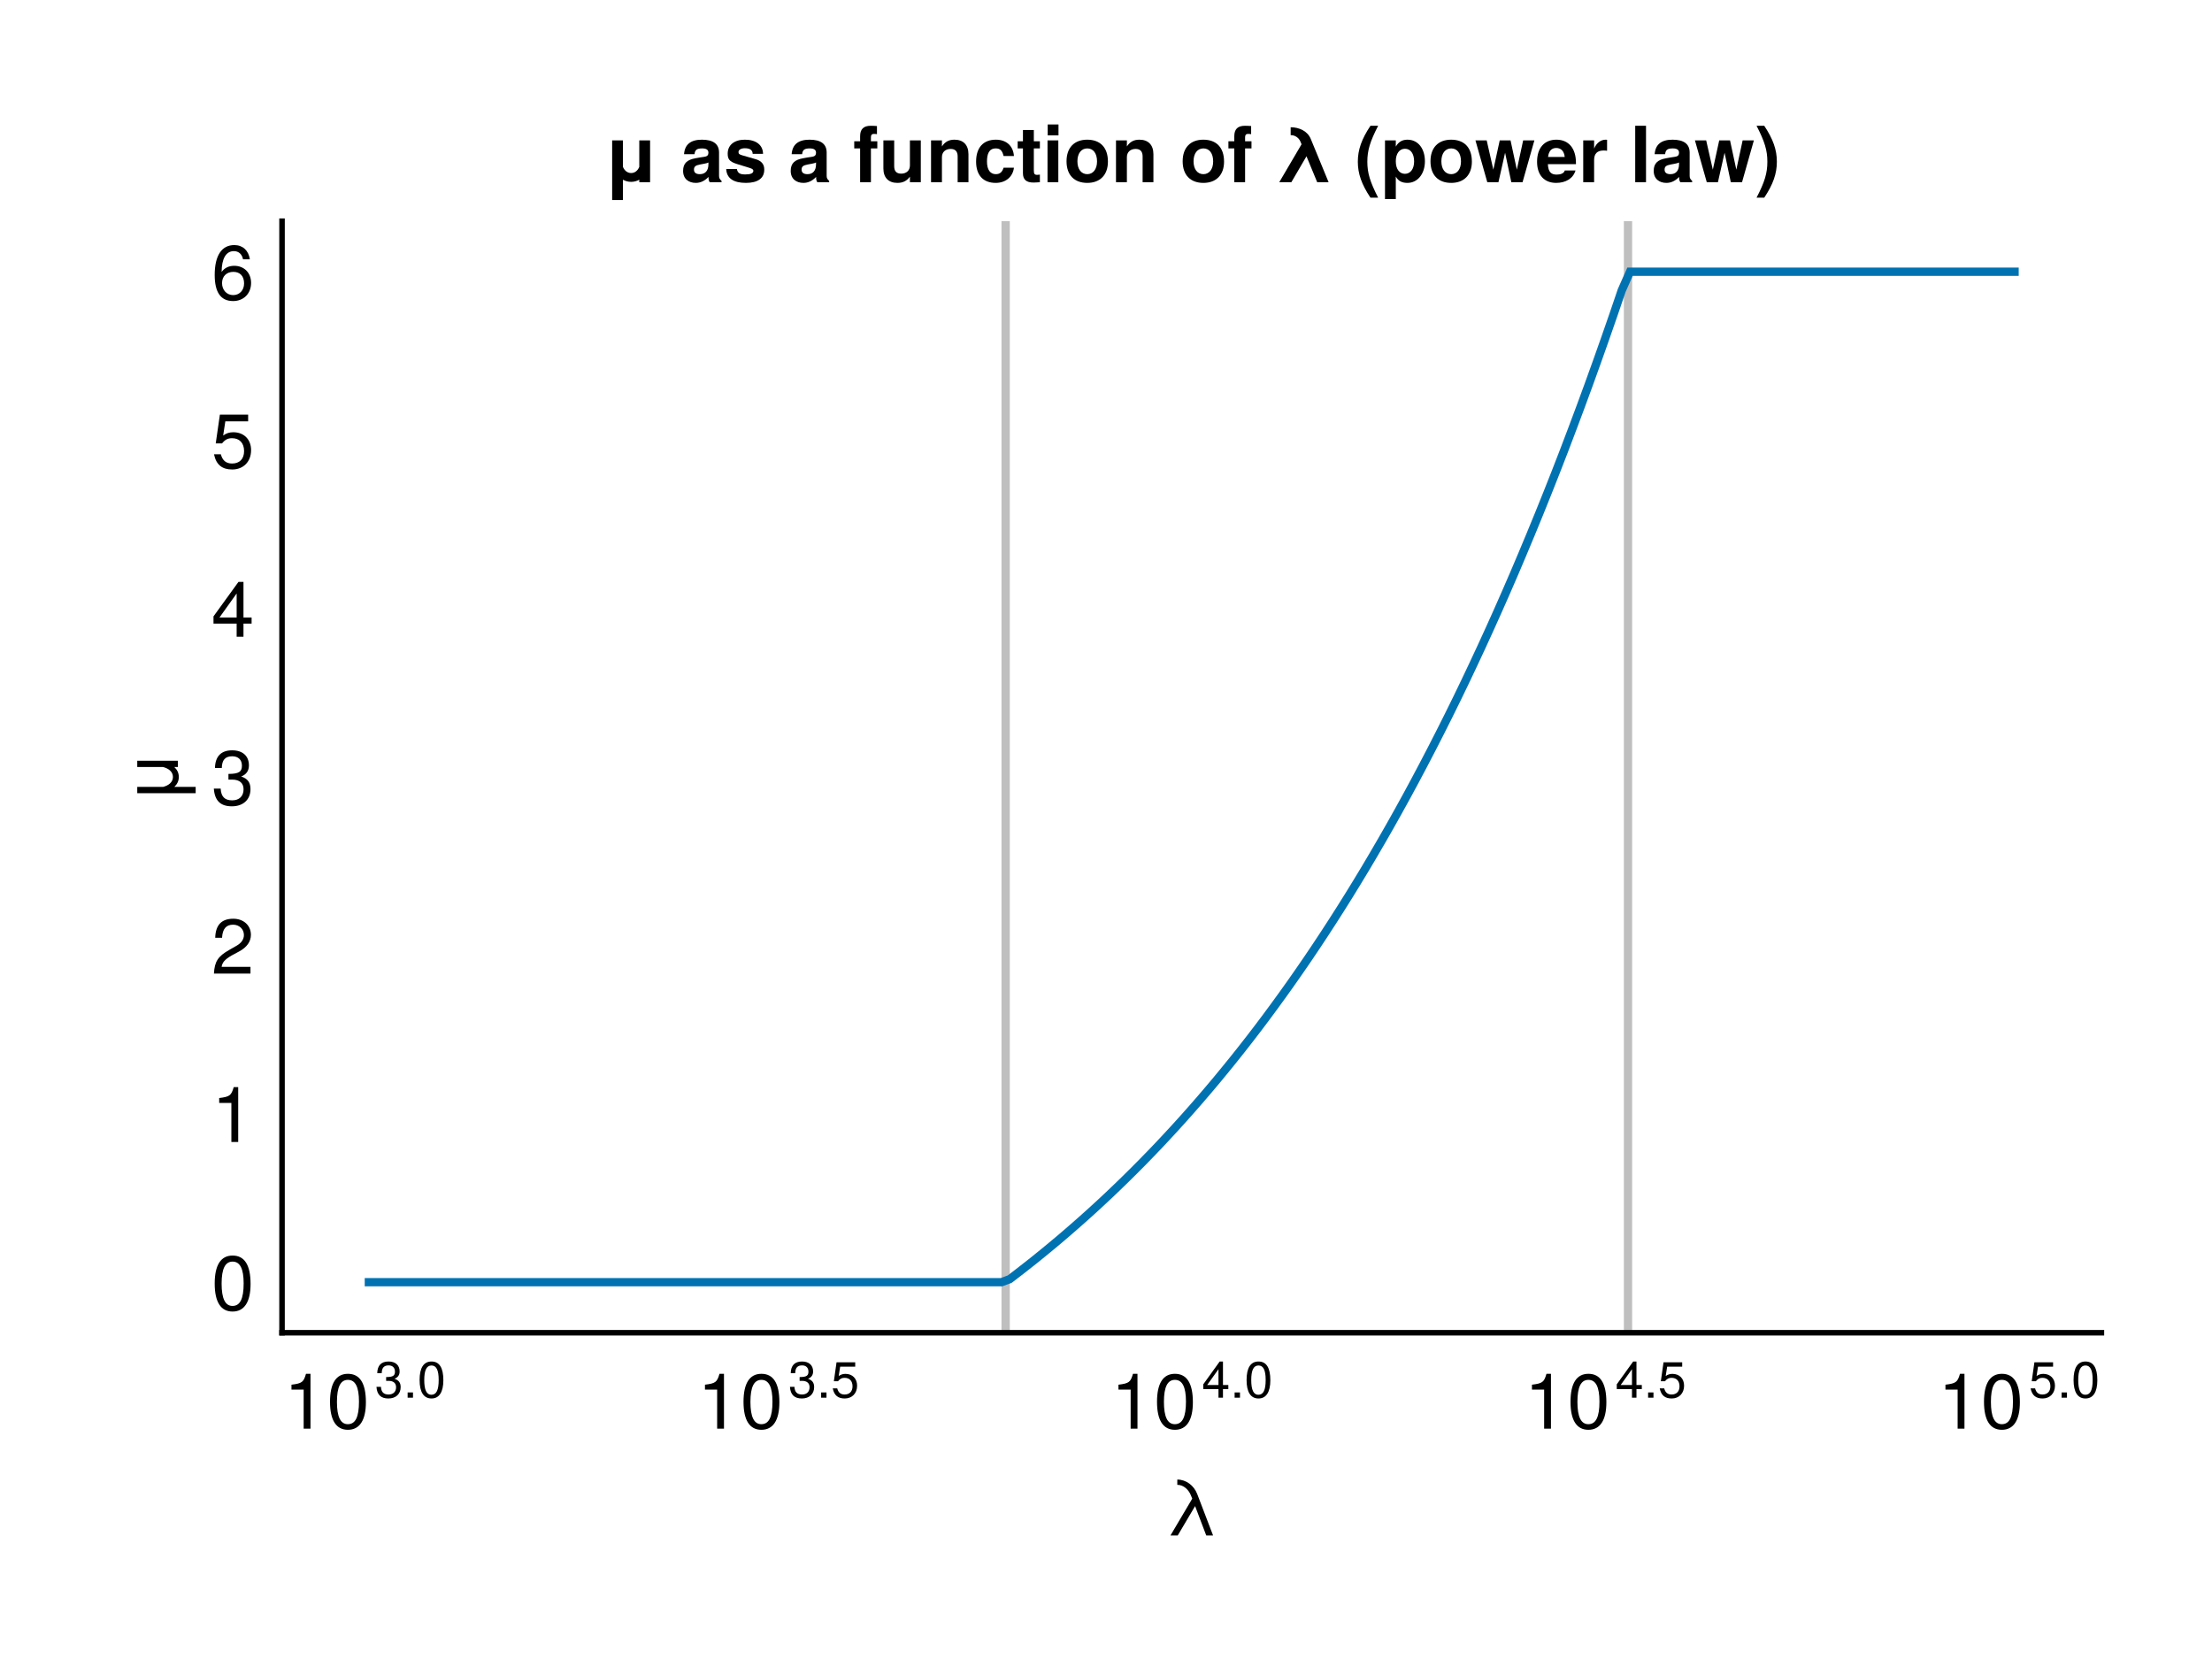 <?xml version="1.0" encoding="UTF-8"?>
<svg xmlns="http://www.w3.org/2000/svg" xmlns:xlink="http://www.w3.org/1999/xlink" width="400" height="300" viewBox="0 0 400 300">
<defs>
<g>
<g id="glyph-0-0-e723ab27">
<path d="M 8.656 0 C 8.656 0 7.422 0 7.422 0 C 7.422 0 5.406 -5.312 5.406 -5.312 C 5.406 -5.312 2.266 0 2.266 0 C 2.266 0 0.953 0 0.953 0 C 0.953 0 4.891 -6.656 4.891 -6.656 C 4.891 -6.656 4.688 -7.156 4.688 -7.156 C 4.266 -8.266 3.344 -9.156 2.188 -9.156 C 2.188 -9.156 2.188 -10.109 2.188 -10.109 C 3.797 -10.109 5.188 -9.031 5.781 -7.516 C 5.781 -7.516 8.656 0 8.656 0 Z M 8.656 0 "/>
</g>
<g id="glyph-0-1-e723ab27">
<path d="M 7.094 -4.781 C 7.094 -1.516 5.953 0.203 3.844 0.203 C 1.719 0.203 0.609 -1.516 0.609 -4.859 C 0.609 -8.188 1.703 -9.922 3.844 -9.922 C 6 -9.922 7.094 -8.219 7.094 -4.781 Z M 5.844 -4.891 C 5.844 -7.547 5.188 -8.828 3.844 -8.828 C 2.516 -8.828 1.859 -7.562 1.859 -4.844 C 1.859 -2.125 2.516 -0.812 3.828 -0.812 C 5.188 -0.812 5.844 -2.078 5.844 -4.891 Z M 5.844 -4.891 "/>
</g>
<g id="glyph-0-2-e723ab27">
<path d="M 4.859 0 C 4.859 0 3.625 0 3.625 0 C 3.625 0 3.625 -7.062 3.625 -7.062 C 3.625 -7.062 1.422 -7.062 1.422 -7.062 C 1.422 -7.062 1.422 -7.953 1.422 -7.953 C 3.328 -8.188 3.609 -8.406 4.047 -9.922 C 4.047 -9.922 4.859 -9.922 4.859 -9.922 C 4.859 -9.922 4.859 0 4.859 0 Z M 4.859 0 "/>
</g>
<g id="glyph-0-3-e723ab27">
<path d="M 7.156 -7.016 C 7.156 -5.797 6.438 -4.766 5.047 -4.016 C 5.047 -4.016 3.656 -3.266 3.656 -3.266 C 2.438 -2.547 1.984 -2.031 1.859 -1.219 C 1.859 -1.219 7.078 -1.219 7.078 -1.219 C 7.078 -1.219 7.078 0 7.078 0 C 7.078 0 0.469 0 0.469 0 C 0.594 -2.188 1.188 -3.125 3.266 -4.297 C 3.266 -4.297 4.547 -5.031 4.547 -5.031 C 5.438 -5.531 5.891 -6.203 5.891 -6.984 C 5.891 -8.047 5.047 -8.844 3.938 -8.844 C 2.719 -8.844 2.031 -8.141 1.938 -6.484 C 1.938 -6.484 0.703 -6.484 0.703 -6.484 C 0.766 -8.891 1.953 -9.922 3.969 -9.922 C 5.859 -9.922 7.156 -8.688 7.156 -7.016 Z M 7.156 -7.016 "/>
</g>
<g id="glyph-0-4-e723ab27">
<path d="M 7.078 -2.891 C 7.078 -1.016 5.766 0.203 3.719 0.203 C 1.688 0.203 0.609 -0.781 0.453 -3 C 0.453 -3 1.688 -3 1.688 -3 C 1.766 -1.547 2.422 -0.875 3.766 -0.875 C 5.047 -0.875 5.828 -1.625 5.828 -2.875 C 5.828 -3.969 5.125 -4.625 3.766 -4.625 C 3.766 -4.625 3.094 -4.625 3.094 -4.625 C 3.094 -4.625 3.094 -5.656 3.094 -5.656 C 5.062 -5.656 5.531 -6.094 5.531 -7.156 C 5.531 -8.203 4.875 -8.844 3.781 -8.844 C 2.516 -8.844 1.922 -8.188 1.891 -6.719 C 1.891 -6.719 0.656 -6.719 0.656 -6.719 C 0.703 -8.828 1.766 -9.922 3.766 -9.922 C 5.656 -9.922 6.797 -8.906 6.797 -7.203 C 6.797 -6.203 6.328 -5.562 5.406 -5.188 C 6.594 -4.781 7.078 -4.094 7.078 -2.891 Z M 7.078 -2.891 "/>
</g>
<g id="glyph-0-5-e723ab27">
<path d="M 7.281 -2.375 C 7.281 -2.375 5.812 -2.375 5.812 -2.375 C 5.812 -2.375 5.812 0 5.812 0 C 5.812 0 4.578 0 4.578 0 C 4.578 0 4.578 -2.375 4.578 -2.375 C 4.578 -2.375 0.391 -2.375 0.391 -2.375 C 0.391 -2.375 0.391 -3.688 0.391 -3.688 C 0.391 -3.688 4.906 -9.922 4.906 -9.922 C 4.906 -9.922 5.812 -9.922 5.812 -9.922 C 5.812 -9.922 5.812 -3.484 5.812 -3.484 C 5.812 -3.484 7.281 -3.484 7.281 -3.484 C 7.281 -3.484 7.281 -2.375 7.281 -2.375 Z M 4.578 -3.484 C 4.578 -3.484 4.578 -7.828 4.578 -7.828 C 4.578 -7.828 1.469 -3.484 1.469 -3.484 C 1.469 -3.484 4.578 -3.484 4.578 -3.484 Z M 4.578 -3.484 "/>
</g>
<g id="glyph-0-6-e723ab27">
<path d="M 7.188 -3.297 C 7.188 -1.188 5.781 0.203 3.781 0.203 C 2.016 0.203 0.891 -0.578 0.484 -2.547 C 0.484 -2.547 1.719 -2.547 1.719 -2.547 C 2.016 -1.422 2.672 -0.875 3.75 -0.875 C 5.094 -0.875 5.922 -1.688 5.922 -3.125 C 5.922 -4.594 5.078 -5.453 3.75 -5.453 C 2.984 -5.453 2.5 -5.203 1.938 -4.516 C 1.938 -4.516 0.797 -4.516 0.797 -4.516 C 0.797 -4.516 1.547 -9.719 1.547 -9.719 C 1.547 -9.719 6.656 -9.719 6.656 -9.719 C 6.656 -9.719 6.656 -8.5 6.656 -8.5 C 6.656 -8.5 2.531 -8.5 2.531 -8.5 C 2.531 -8.5 2.141 -5.938 2.141 -5.938 C 2.719 -6.359 3.281 -6.531 3.969 -6.531 C 5.875 -6.531 7.188 -5.25 7.188 -3.297 Z M 7.188 -3.297 "/>
</g>
<g id="glyph-1-0-e723ab27">
<path d="M 4.859 0 C 4.859 0 3.625 0 3.625 0 C 3.625 0 3.625 -7.062 3.625 -7.062 C 3.625 -7.062 1.422 -7.062 1.422 -7.062 C 1.422 -7.062 1.422 -7.953 1.422 -7.953 C 3.328 -8.188 3.609 -8.406 4.047 -9.922 C 4.047 -9.922 4.859 -9.922 4.859 -9.922 C 4.859 -9.922 4.859 0 4.859 0 Z M 4.859 0 "/>
</g>
<g id="glyph-2-0-e723ab27">
<path d="M 4.672 -1.906 C 4.672 -0.672 3.797 0.141 2.453 0.141 C 1.125 0.141 0.391 -0.516 0.297 -1.969 C 0.297 -1.969 1.109 -1.969 1.109 -1.969 C 1.156 -1.031 1.594 -0.578 2.484 -0.578 C 3.328 -0.578 3.844 -1.078 3.844 -1.891 C 3.844 -2.625 3.375 -3.047 2.484 -3.047 C 2.484 -3.047 2.047 -3.047 2.047 -3.047 C 2.047 -3.047 2.047 -3.734 2.047 -3.734 C 3.344 -3.734 3.641 -4.016 3.641 -4.719 C 3.641 -5.406 3.219 -5.844 2.5 -5.844 C 1.656 -5.844 1.266 -5.406 1.25 -4.438 C 1.25 -4.438 0.438 -4.438 0.438 -4.438 C 0.469 -5.828 1.156 -6.547 2.484 -6.547 C 3.734 -6.547 4.484 -5.875 4.484 -4.75 C 4.484 -4.094 4.172 -3.672 3.562 -3.422 C 4.344 -3.156 4.672 -2.703 4.672 -1.906 Z M 4.672 -1.906 "/>
</g>
<g id="glyph-2-1-e723ab27">
<path d="M 1.766 0 C 1.766 0 0.797 0 0.797 0 C 0.797 0 0.797 -0.953 0.797 -0.953 C 0.797 -0.953 1.766 -0.953 1.766 -0.953 C 1.766 -0.953 1.766 0 1.766 0 Z M 1.766 0 "/>
</g>
<g id="glyph-2-2-e723ab27">
<path d="M 4.797 -1.562 C 4.797 -1.562 3.828 -1.562 3.828 -1.562 C 3.828 -1.562 3.828 0 3.828 0 C 3.828 0 3.016 0 3.016 0 C 3.016 0 3.016 -1.562 3.016 -1.562 C 3.016 -1.562 0.266 -1.562 0.266 -1.562 C 0.266 -1.562 0.266 -2.422 0.266 -2.422 C 0.266 -2.422 3.234 -6.547 3.234 -6.547 C 3.234 -6.547 3.828 -6.547 3.828 -6.547 C 3.828 -6.547 3.828 -2.297 3.828 -2.297 C 3.828 -2.297 4.797 -2.297 4.797 -2.297 C 4.797 -2.297 4.797 -1.562 4.797 -1.562 Z M 3.016 -2.297 C 3.016 -2.297 3.016 -5.156 3.016 -5.156 C 3.016 -5.156 0.969 -2.297 0.969 -2.297 C 0.969 -2.297 3.016 -2.297 3.016 -2.297 Z M 3.016 -2.297 "/>
</g>
<g id="glyph-3-0-e723ab27">
<path d="M 4.688 -3.156 C 4.688 -1 3.922 0.141 2.547 0.141 C 1.141 0.141 0.391 -1 0.391 -3.203 C 0.391 -5.406 1.125 -6.547 2.547 -6.547 C 3.969 -6.547 4.688 -5.422 4.688 -3.156 Z M 3.844 -3.219 C 3.844 -4.984 3.422 -5.828 2.547 -5.828 C 1.656 -5.828 1.234 -4.984 1.234 -3.188 C 1.234 -1.406 1.656 -0.531 2.516 -0.531 C 3.422 -0.531 3.844 -1.359 3.844 -3.219 Z M 3.844 -3.219 "/>
</g>
<g id="glyph-3-1-e723ab27">
<path d="M 4.734 -2.172 C 4.734 -0.781 3.812 0.141 2.5 0.141 C 1.328 0.141 0.594 -0.375 0.328 -1.688 C 0.328 -1.688 1.141 -1.688 1.141 -1.688 C 1.328 -0.938 1.766 -0.578 2.469 -0.578 C 3.359 -0.578 3.906 -1.125 3.906 -2.062 C 3.906 -3.031 3.359 -3.594 2.469 -3.594 C 1.969 -3.594 1.656 -3.438 1.281 -2.984 C 1.281 -2.984 0.531 -2.984 0.531 -2.984 C 0.531 -2.984 1.016 -6.406 1.016 -6.406 C 1.016 -6.406 4.391 -6.406 4.391 -6.406 C 4.391 -6.406 4.391 -5.609 4.391 -5.609 C 4.391 -5.609 1.672 -5.609 1.672 -5.609 C 1.672 -5.609 1.406 -3.922 1.406 -3.922 C 1.797 -4.188 2.156 -4.312 2.625 -4.312 C 3.875 -4.312 4.734 -3.469 4.734 -2.172 Z M 4.734 -2.172 "/>
</g>
<g id="glyph-3-2-e723ab27">
<path d="M 4.797 -1.562 C 4.797 -1.562 3.828 -1.562 3.828 -1.562 C 3.828 -1.562 3.828 0 3.828 0 C 3.828 0 3.016 0 3.016 0 C 3.016 0 3.016 -1.562 3.016 -1.562 C 3.016 -1.562 0.266 -1.562 0.266 -1.562 C 0.266 -1.562 0.266 -2.422 0.266 -2.422 C 0.266 -2.422 3.234 -6.547 3.234 -6.547 C 3.234 -6.547 3.828 -6.547 3.828 -6.547 C 3.828 -6.547 3.828 -2.297 3.828 -2.297 C 3.828 -2.297 4.797 -2.297 4.797 -2.297 C 4.797 -2.297 4.797 -1.562 4.797 -1.562 Z M 3.016 -2.297 C 3.016 -2.297 3.016 -5.156 3.016 -5.156 C 3.016 -5.156 0.969 -2.297 0.969 -2.297 C 0.969 -2.297 3.016 -2.297 3.016 -2.297 Z M 3.016 -2.297 "/>
</g>
<g id="glyph-3-3-e723ab27">
<path d="M 1.766 0 C 1.766 0 0.797 0 0.797 0 C 0.797 0 0.797 -0.953 0.797 -0.953 C 0.797 -0.953 1.766 -0.953 1.766 -0.953 C 1.766 -0.953 1.766 0 1.766 0 Z M 1.766 0 "/>
</g>
<g id="glyph-4-0-e723ab27">
<path d="M 0 -7.781 C 0 -7.781 0 -6.641 0 -6.641 C 0 -6.641 -0.641 -6.641 -0.641 -6.641 C -0.141 -6.172 0.172 -5.578 0.172 -4.844 C 0.172 -4.109 -0.141 -3.516 -0.641 -3.047 C -0.641 -3.047 3.219 -3.047 3.219 -3.047 C 3.219 -3.047 3.219 -1.906 3.219 -1.906 C 3.219 -1.906 -7.344 -1.906 -7.344 -1.906 C -7.344 -1.906 -7.344 -3.047 -7.344 -3.047 C -7.344 -3.047 -2.672 -3.047 -2.672 -3.047 C -1.688 -3.297 -0.891 -3.891 -0.891 -4.844 C -0.891 -5.797 -1.688 -6.391 -2.672 -6.641 C -2.672 -6.641 -7.344 -6.641 -7.344 -6.641 C -7.344 -6.641 -7.344 -7.781 -7.344 -7.781 C -7.344 -7.781 0 -7.781 0 -7.781 Z M 0 -7.781 "/>
</g>
<g id="glyph-5-0-e723ab27">
<path d="M 7.188 -3.078 C 7.188 -1.141 5.828 0.203 3.938 0.203 C 1.672 0.203 0.609 -1.422 0.609 -4.516 C 0.609 -7.984 1.844 -9.922 4.156 -9.922 C 5.672 -9.922 6.734 -8.953 6.969 -7.344 C 6.969 -7.344 5.734 -7.344 5.734 -7.344 C 5.547 -8.281 4.938 -8.828 4.078 -8.828 C 2.656 -8.828 1.875 -7.484 1.859 -5.062 C 2.391 -5.797 3.156 -6.172 4.141 -6.172 C 5.922 -6.172 7.188 -4.922 7.188 -3.078 Z M 5.922 -2.984 C 5.922 -4.312 5.188 -5.078 3.984 -5.078 C 2.766 -5.078 1.938 -4.281 1.938 -3.047 C 1.938 -1.781 2.797 -0.875 3.953 -0.875 C 5.078 -0.875 5.922 -1.734 5.922 -2.984 Z M 5.922 -2.984 "/>
</g>
<g id="glyph-6-0-e723ab27">
<path d="M 8.547 0 C 8.547 0 6.594 0 6.594 0 C 6.594 0 6.594 -0.453 6.594 -0.453 C 6.156 -0.203 5.656 -0.062 5.125 -0.062 C 4.578 -0.062 4.078 -0.203 3.641 -0.453 C 3.641 -0.453 3.641 3.219 3.641 3.219 C 3.641 3.219 1.688 3.219 1.688 3.219 C 1.688 3.219 1.688 -7.562 1.688 -7.562 C 1.688 -7.562 3.641 -7.562 3.641 -7.562 C 3.641 -7.562 3.641 -2.766 3.641 -2.766 C 3.906 -2.125 4.422 -1.656 5.125 -1.656 C 5.812 -1.656 6.328 -2.125 6.594 -2.766 C 6.594 -2.766 6.594 -7.562 6.594 -7.562 C 6.594 -7.562 8.547 -7.562 8.547 -7.562 C 8.547 -7.562 8.547 0 8.547 0 Z M 8.547 0 "/>
</g>
<g id="glyph-6-1-e723ab27">
</g>
<g id="glyph-6-2-e723ab27">
<path d="M 7.344 0 C 7.344 0 5.203 0 5.203 0 C 5.031 -0.219 4.984 -0.562 4.984 -0.953 C 4.297 -0.234 3.531 0.125 2.688 0.125 C 1.422 0.125 0.391 -0.578 0.391 -2.047 C 0.391 -3.422 1.125 -4.062 2.625 -4.328 C 2.625 -4.328 3.406 -4.469 3.406 -4.469 C 4.375 -4.641 4.969 -4.547 4.969 -5.344 C 4.969 -5.859 4.594 -6.109 3.844 -6.109 C 2.875 -6.109 2.547 -5.859 2.453 -5.062 C 2.453 -5.062 0.562 -5.062 0.562 -5.062 C 0.688 -6.812 1.75 -7.688 3.797 -7.688 C 5.844 -7.688 6.891 -6.906 6.891 -5.359 C 6.891 -5.359 6.891 -1.156 6.891 -1.156 C 6.891 -0.766 6.984 -0.562 7.344 -0.234 C 7.344 -0.234 7.344 0 7.344 0 Z M 4.969 -3.234 C 4.969 -3.234 4.969 -3.562 4.969 -3.562 C 4.75 -3.453 4.656 -3.438 4.141 -3.328 C 4.141 -3.328 3.469 -3.203 3.469 -3.203 C 2.656 -3.047 2.359 -2.844 2.359 -2.266 C 2.359 -1.703 2.766 -1.453 3.422 -1.453 C 4.406 -1.453 4.969 -2.094 4.969 -3.234 Z M 4.969 -3.234 "/>
</g>
<g id="glyph-6-3-e723ab27">
<path d="M 7.281 -2.234 C 7.281 -0.719 6.109 0.125 3.969 0.125 C 1.688 0.125 0.469 -0.734 0.406 -2.391 C 0.406 -2.391 2.328 -2.391 2.328 -2.391 C 2.484 -1.578 2.969 -1.406 3.859 -1.406 C 4.781 -1.406 5.312 -1.594 5.312 -2.062 C 5.312 -2.266 5.156 -2.422 4.656 -2.578 C 4.656 -2.578 2.328 -3.297 2.328 -3.297 C 0.922 -3.734 0.672 -4.234 0.672 -5.172 C 0.672 -6.719 1.859 -7.688 3.781 -7.688 C 5.812 -7.688 7.047 -6.719 7.062 -5.125 C 7.062 -5.125 5.188 -5.125 5.188 -5.125 C 5.172 -5.812 4.703 -6.141 3.766 -6.141 C 3.078 -6.141 2.625 -5.859 2.625 -5.453 C 2.625 -5.141 2.766 -5.016 3.312 -4.859 C 3.312 -4.859 5.797 -4.141 5.797 -4.141 C 6.797 -3.844 7.281 -3.203 7.281 -2.344 C 7.281 -2.344 7.281 -2.234 7.281 -2.234 Z M 7.281 -2.234 "/>
</g>
<g id="glyph-6-4-e723ab27">
<path d="M 4.375 -6.109 C 4.375 -6.109 3.219 -6.109 3.219 -6.109 C 3.219 -6.109 3.219 0 3.219 0 C 3.219 0 1.266 0 1.266 0 C 1.266 0 1.266 -6.109 1.266 -6.109 C 1.266 -6.109 0.203 -6.109 0.203 -6.109 C 0.203 -6.109 0.203 -7.406 0.203 -7.406 C 0.203 -7.406 1.266 -7.406 1.266 -7.406 C 1.266 -7.406 1.266 -8.312 1.266 -8.312 C 1.266 -9.594 1.891 -10.203 3.188 -10.203 C 3.453 -10.203 3.953 -10.188 4.312 -10.156 C 4.312 -10.156 4.312 -8.688 4.312 -8.688 C 4.141 -8.719 3.922 -8.734 3.75 -8.734 C 3.391 -8.734 3.219 -8.547 3.219 -8.141 C 3.219 -8.141 3.219 -7.406 3.219 -7.406 C 3.219 -7.406 4.375 -7.406 4.375 -7.406 C 4.375 -7.406 4.375 -6.109 4.375 -6.109 Z M 4.375 -6.109 "/>
</g>
<g id="glyph-6-5-e723ab27">
<path d="M 7.578 0 C 7.578 0 5.609 0 5.609 0 C 5.609 0 5.609 -1 5.609 -1 C 5.047 -0.25 4.375 0.125 3.344 0.125 C 1.734 0.125 0.812 -0.828 0.812 -2.484 C 0.812 -2.484 0.812 -7.562 0.812 -7.562 C 0.812 -7.562 2.766 -7.562 2.766 -7.562 C 2.766 -7.562 2.766 -2.891 2.766 -2.891 C 2.766 -1.984 3.188 -1.547 4.031 -1.547 C 4.984 -1.547 5.609 -2.125 5.609 -3.031 C 5.609 -3.031 5.609 -7.562 5.609 -7.562 C 5.609 -7.562 7.578 -7.562 7.578 -7.562 C 7.578 -7.562 7.578 0 7.578 0 Z M 7.578 0 "/>
</g>
<g id="glyph-6-6-e723ab27">
<path d="M 7.641 0 C 7.641 0 5.688 0 5.688 0 C 5.688 0 5.688 -4.656 5.688 -4.656 C 5.688 -5.562 5.266 -6.016 4.422 -6.016 C 3.469 -6.016 2.844 -5.438 2.844 -4.531 C 2.844 -4.531 2.844 0 2.844 0 C 2.844 0 0.875 0 0.875 0 C 0.875 0 0.875 -7.562 0.875 -7.562 C 0.875 -7.562 2.844 -7.562 2.844 -7.562 C 2.844 -7.562 2.844 -6.469 2.844 -6.469 C 3.406 -7.312 4.094 -7.688 5.109 -7.688 C 6.719 -7.688 7.641 -6.734 7.641 -5.062 C 7.641 -5.062 7.641 0 7.641 0 Z M 7.641 0 "/>
</g>
<g id="glyph-6-7-e723ab27">
<path d="M 7.312 -2.625 C 7.125 -1.016 5.859 0.125 4.016 0.125 C 1.781 0.125 0.469 -1.234 0.469 -3.719 C 0.469 -6.297 1.797 -7.688 4.047 -7.688 C 5.938 -7.688 7.172 -6.578 7.312 -4.734 C 7.312 -4.734 5.438 -4.734 5.438 -4.734 C 5.203 -5.719 4.828 -6.109 4.031 -6.109 C 2.797 -6.109 2.438 -5.109 2.438 -3.719 C 2.438 -2.25 3.031 -1.453 4.031 -1.453 C 4.781 -1.453 5.188 -1.828 5.438 -2.625 C 5.438 -2.625 7.312 -2.625 7.312 -2.625 Z M 7.312 -2.625 "/>
</g>
<g id="glyph-6-8-e723ab27">
<path d="M 4.219 0 C 3.859 0.016 3.516 0.062 3.078 0.062 C 1.797 0.062 1.156 -0.438 1.156 -1.625 C 1.156 -1.625 1.156 -6.109 1.156 -6.109 C 1.156 -6.109 0.203 -6.109 0.203 -6.109 C 0.203 -6.109 0.203 -7.406 0.203 -7.406 C 0.203 -7.406 1.156 -7.406 1.156 -7.406 C 1.156 -7.406 1.156 -9.438 1.156 -9.438 C 1.156 -9.438 3.125 -9.438 3.125 -9.438 C 3.125 -9.438 3.125 -7.406 3.125 -7.406 C 3.125 -7.406 4.219 -7.406 4.219 -7.406 C 4.219 -7.406 4.219 -6.109 4.219 -6.109 C 4.219 -6.109 3.125 -6.109 3.125 -6.109 C 3.125 -6.109 3.125 -2.156 3.125 -2.156 C 3.125 -1.484 3.25 -1.328 3.766 -1.328 C 3.906 -1.328 4.016 -1.344 4.219 -1.375 C 4.219 -1.375 4.219 0 4.219 0 Z M 4.219 0 "/>
</g>
<g id="glyph-6-9-e723ab27">
<path d="M 2.891 0 C 2.891 0 0.938 0 0.938 0 C 0.938 0 0.938 -7.562 0.938 -7.562 C 0.938 -7.562 2.891 -7.562 2.891 -7.562 C 2.891 -7.562 2.891 0 2.891 0 Z M 2.922 -8.469 C 2.922 -8.469 0.969 -8.469 0.969 -8.469 C 0.969 -8.469 0.969 -10.438 0.969 -10.438 C 0.969 -10.438 2.922 -10.438 2.922 -10.438 C 2.922 -10.438 2.922 -8.469 2.922 -8.469 Z M 2.922 -8.469 "/>
</g>
<g id="glyph-6-10-e723ab27">
<path d="M 7.969 -3.719 C 7.969 -1.297 6.531 0.125 4.234 0.125 C 1.906 0.125 0.484 -1.281 0.484 -3.781 C 0.484 -6.266 1.906 -7.688 4.219 -7.688 C 6.578 -7.688 7.969 -6.281 7.969 -3.719 Z M 6 -3.75 C 6 -5.234 5.312 -6.109 4.234 -6.109 C 3.156 -6.109 2.453 -5.219 2.453 -3.781 C 2.453 -2.344 3.156 -1.453 4.234 -1.453 C 5.281 -1.453 6 -2.344 6 -3.75 Z M 6 -3.75 "/>
</g>
<g id="glyph-6-11-e723ab27">
<path d="M 9.766 0 C 9.766 0 7.703 0 7.703 0 C 7.703 0 5.766 -4.688 5.766 -4.688 C 5.766 -4.688 3.031 0 3.031 0 C 3.031 0 0.844 0 0.844 0 C 0.844 0 4.875 -6.859 4.875 -6.859 C 4.875 -6.859 4.688 -7.312 4.688 -7.312 C 4.391 -8.031 3.703 -8.516 2.906 -8.516 C 2.906 -8.516 2.906 -9.938 2.906 -9.938 C 4.469 -9.938 5.984 -9.219 6.547 -7.812 C 6.547 -7.812 9.766 0 9.766 0 Z M 9.766 0 "/>
</g>
<g id="glyph-6-12-e723ab27">
<path d="M 4.234 2.797 C 4.234 2.797 2.844 2.797 2.844 2.797 C 1.234 0.375 0.562 -1.547 0.562 -3.703 C 0.562 -5.859 1.234 -7.781 2.844 -10.203 C 2.844 -10.203 4.234 -10.203 4.234 -10.203 C 2.766 -7.344 2.281 -5.75 2.281 -3.703 C 2.281 -1.656 2.766 -0.078 4.234 2.797 Z M 4.234 2.797 "/>
</g>
<g id="glyph-6-13-e723ab27">
<path d="M 8.031 -3.781 C 8.031 -1.484 6.688 0.125 4.875 0.125 C 3.922 0.125 3.25 -0.172 2.766 -1.016 C 2.766 -1.016 2.766 3.047 2.766 3.047 C 2.766 3.047 0.812 3.047 0.812 3.047 C 0.812 3.047 0.812 -7.562 0.812 -7.562 C 0.812 -7.562 2.766 -7.562 2.766 -7.562 C 2.766 -7.562 2.766 -6.438 2.766 -6.438 C 3.25 -7.281 3.922 -7.688 4.875 -7.688 C 6.844 -7.688 8.031 -6.016 8.031 -3.781 Z M 6.078 -3.75 C 6.078 -5.188 5.422 -6.047 4.422 -6.047 C 3.438 -6.047 2.766 -5.188 2.766 -3.781 C 2.766 -2.359 3.438 -1.516 4.422 -1.516 C 5.391 -1.516 6.078 -2.375 6.078 -3.75 Z M 6.078 -3.75 "/>
</g>
<g id="glyph-6-14-e723ab27">
<path d="M 10.719 -7.562 C 10.719 -7.562 8.578 0 8.578 0 C 8.578 0 6.547 0 6.547 0 C 6.547 0 5.422 -5.328 5.422 -5.328 C 5.422 -5.328 4.219 0 4.219 0 C 4.219 0 2.203 0 2.203 0 C 2.203 0 0.062 -7.562 0.062 -7.562 C 0.062 -7.562 2.094 -7.562 2.094 -7.562 C 2.094 -7.562 3.297 -2.266 3.297 -2.266 C 3.297 -2.266 4.453 -7.562 4.453 -7.562 C 4.453 -7.562 6.406 -7.562 6.406 -7.562 C 6.406 -7.562 7.547 -2.266 7.547 -2.266 C 7.547 -2.266 8.688 -7.562 8.688 -7.562 C 8.688 -7.562 10.719 -7.562 10.719 -7.562 Z M 10.719 -7.562 "/>
</g>
<g id="glyph-6-15-e723ab27">
<path d="M 7.344 -3.5 C 7.344 -3.5 7.344 -3.266 7.344 -3.266 C 7.344 -3.266 2.266 -3.266 2.266 -3.266 C 2.328 -1.797 2.906 -1.375 3.844 -1.375 C 4.547 -1.375 5.172 -1.578 5.328 -2.125 C 5.328 -2.125 7.266 -2.125 7.266 -2.125 C 6.828 -0.641 5.453 0.125 3.766 0.125 C 1.625 0.125 0.312 -1.266 0.312 -3.688 C 0.312 -6.219 1.641 -7.688 3.812 -7.688 C 6.031 -7.688 7.344 -6.109 7.344 -3.5 Z M 5.312 -4.562 C 5.203 -5.641 4.625 -6.188 3.781 -6.188 C 2.906 -6.188 2.422 -5.609 2.297 -4.562 C 2.297 -4.562 5.312 -4.562 5.312 -4.562 Z M 5.312 -4.562 "/>
</g>
<g id="glyph-6-16-e723ab27">
<path d="M 5.188 -5.688 C 4.906 -5.719 4.781 -5.734 4.562 -5.734 C 3.422 -5.734 2.844 -5.172 2.844 -4.016 C 2.844 -4.016 2.844 0 2.844 0 C 2.844 0 0.875 0 0.875 0 C 0.875 0 0.875 -7.562 0.875 -7.562 C 0.875 -7.562 2.844 -7.562 2.844 -7.562 C 2.844 -7.562 2.844 -6.078 2.844 -6.078 C 3.266 -7.094 4.047 -7.688 4.938 -7.688 C 5 -7.688 5.062 -7.688 5.188 -7.672 C 5.188 -7.672 5.188 -5.688 5.188 -5.688 Z M 5.188 -5.688 "/>
</g>
<g id="glyph-6-17-e723ab27">
<path d="M 2.891 0 C 2.891 0 0.938 0 0.938 0 C 0.938 0 0.938 -10.203 0.938 -10.203 C 0.938 -10.203 2.891 -10.203 2.891 -10.203 C 2.891 -10.203 2.891 0 2.891 0 Z M 2.891 0 "/>
</g>
<g id="glyph-6-18-e723ab27">
<path d="M 3.984 -3.703 C 3.984 -1.547 3.312 0.375 1.703 2.797 C 1.703 2.797 0.312 2.797 0.312 2.797 C 1.797 -0.062 2.266 -1.656 2.266 -3.703 C 2.266 -5.75 1.797 -7.328 0.312 -10.203 C 0.312 -10.203 1.703 -10.203 1.703 -10.203 C 3.312 -7.781 3.984 -5.859 3.984 -3.703 Z M 3.984 -3.703 "/>
</g>
</g>
<clipPath id="clip-0-e723ab27">
<path clip-rule="nonzero" d="M 181 40 L 183 40 L 183 241 L 181 241 Z M 181 40 "/>
</clipPath>
<clipPath id="clip-1-e723ab27">
<path clip-rule="nonzero" d="M 293 40 L 296 40 L 296 241 L 293 241 Z M 293 40 "/>
</clipPath>
</defs>
<rect x="-40" y="-30" width="480" height="360" fill="rgb(100%, 100%, 100%)" fill-opacity="1"/>
<g fill="rgb(0%, 0%, 0%)" fill-opacity="1">
<use xlink:href="#glyph-0-0-e723ab27" x="210.705" y="277.66"/>
</g>
<g fill="rgb(0%, 0%, 0%)" fill-opacity="1">
<use xlink:href="#glyph-1-0-e723ab27" x="51.287" y="258.35"/>
</g>
<g fill="rgb(0%, 0%, 0%)" fill-opacity="1">
<use xlink:href="#glyph-0-1-e723ab27" x="59.071" y="258.35"/>
</g>
<g fill="rgb(0%, 0%, 0%)" fill-opacity="1">
<use xlink:href="#glyph-2-0-e723ab27" x="67.779" y="252.75"/>
</g>
<g fill="rgb(0%, 0%, 0%)" fill-opacity="1">
<use xlink:href="#glyph-2-1-e723ab27" x="72.916" y="252.75"/>
</g>
<g fill="rgb(0%, 0%, 0%)" fill-opacity="1">
<use xlink:href="#glyph-3-0-e723ab27" x="75.485" y="252.75"/>
</g>
<g fill="rgb(0%, 0%, 0%)" fill-opacity="1">
<use xlink:href="#glyph-0-2-e723ab27" x="126.059" y="258.35"/>
</g>
<g fill="rgb(0%, 0%, 0%)" fill-opacity="1">
<use xlink:href="#glyph-0-1-e723ab27" x="133.843" y="258.35"/>
</g>
<g fill="rgb(0%, 0%, 0%)" fill-opacity="1">
<use xlink:href="#glyph-2-0-e723ab27" x="142.551" y="252.75"/>
</g>
<g fill="rgb(0%, 0%, 0%)" fill-opacity="1">
<use xlink:href="#glyph-2-1-e723ab27" x="147.689" y="252.75"/>
</g>
<g fill="rgb(0%, 0%, 0%)" fill-opacity="1">
<use xlink:href="#glyph-3-1-e723ab27" x="150.258" y="252.75"/>
</g>
<g fill="rgb(0%, 0%, 0%)" fill-opacity="1">
<use xlink:href="#glyph-0-2-e723ab27" x="200.832" y="258.35"/>
</g>
<g fill="rgb(0%, 0%, 0%)" fill-opacity="1">
<use xlink:href="#glyph-0-1-e723ab27" x="208.616" y="258.35"/>
</g>
<g fill="rgb(0%, 0%, 0%)" fill-opacity="1">
<use xlink:href="#glyph-2-2-e723ab27" x="217.324" y="252.75"/>
</g>
<g fill="rgb(0%, 0%, 0%)" fill-opacity="1">
<use xlink:href="#glyph-2-1-e723ab27" x="222.462" y="252.75"/>
</g>
<g fill="rgb(0%, 0%, 0%)" fill-opacity="1">
<use xlink:href="#glyph-3-0-e723ab27" x="225.03" y="252.75"/>
</g>
<g fill="rgb(0%, 0%, 0%)" fill-opacity="1">
<use xlink:href="#glyph-0-2-e723ab27" x="275.605" y="258.35"/>
</g>
<g fill="rgb(0%, 0%, 0%)" fill-opacity="1">
<use xlink:href="#glyph-0-1-e723ab27" x="283.389" y="258.35"/>
</g>
<g fill="rgb(0%, 0%, 0%)" fill-opacity="1">
<use xlink:href="#glyph-3-2-e723ab27" x="292.097" y="252.75"/>
</g>
<g fill="rgb(0%, 0%, 0%)" fill-opacity="1">
<use xlink:href="#glyph-3-3-e723ab27" x="297.234" y="252.75"/>
</g>
<g fill="rgb(0%, 0%, 0%)" fill-opacity="1">
<use xlink:href="#glyph-3-1-e723ab27" x="299.803" y="252.75"/>
</g>
<g fill="rgb(0%, 0%, 0%)" fill-opacity="1">
<use xlink:href="#glyph-0-2-e723ab27" x="350.378" y="258.35"/>
</g>
<g fill="rgb(0%, 0%, 0%)" fill-opacity="1">
<use xlink:href="#glyph-0-1-e723ab27" x="358.162" y="258.35"/>
</g>
<g fill="rgb(0%, 0%, 0%)" fill-opacity="1">
<use xlink:href="#glyph-3-1-e723ab27" x="366.87" y="252.75"/>
</g>
<g fill="rgb(0%, 0%, 0%)" fill-opacity="1">
<use xlink:href="#glyph-3-3-e723ab27" x="372.007" y="252.75"/>
</g>
<g fill="rgb(0%, 0%, 0%)" fill-opacity="1">
<use xlink:href="#glyph-3-0-e723ab27" x="374.576" y="252.75"/>
</g>
<g fill="rgb(0%, 0%, 0%)" fill-opacity="1">
<use xlink:href="#glyph-4-0-e723ab27" x="32.164" y="145.344"/>
</g>
<g fill="rgb(0%, 0%, 0%)" fill-opacity="1">
<use xlink:href="#glyph-0-1-e723ab27" x="38.216" y="236.967"/>
</g>
<g fill="rgb(0%, 0%, 0%)" fill-opacity="1">
<use xlink:href="#glyph-0-2-e723ab27" x="38.216" y="206.512"/>
</g>
<g fill="rgb(0%, 0%, 0%)" fill-opacity="1">
<use xlink:href="#glyph-0-3-e723ab27" x="38.216" y="176.058"/>
</g>
<g fill="rgb(0%, 0%, 0%)" fill-opacity="1">
<use xlink:href="#glyph-0-4-e723ab27" x="38.216" y="145.603"/>
</g>
<g fill="rgb(0%, 0%, 0%)" fill-opacity="1">
<use xlink:href="#glyph-0-5-e723ab27" x="38.216" y="115.148"/>
</g>
<g fill="rgb(0%, 0%, 0%)" fill-opacity="1">
<use xlink:href="#glyph-0-6-e723ab27" x="38.216" y="84.694"/>
</g>
<g fill="rgb(0%, 0%, 0%)" fill-opacity="1">
<use xlink:href="#glyph-5-0-e723ab27" x="38.216" y="54.239"/>
</g>
<g fill="rgb(0%, 0%, 0%)" fill-opacity="1">
<use xlink:href="#glyph-6-0-e723ab27" x="109.009" y="32.948"/>
</g>
<g fill="rgb(0%, 0%, 0%)" fill-opacity="1">
<use xlink:href="#glyph-6-1-e723ab27" x="119.243" y="32.948"/>
</g>
<g fill="rgb(0%, 0%, 0%)" fill-opacity="1">
<use xlink:href="#glyph-6-2-e723ab27" x="123.135" y="32.948"/>
</g>
<g fill="rgb(0%, 0%, 0%)" fill-opacity="1">
<use xlink:href="#glyph-6-3-e723ab27" x="130.919" y="32.948"/>
</g>
<g fill="rgb(0%, 0%, 0%)" fill-opacity="1">
<use xlink:href="#glyph-6-1-e723ab27" x="138.703" y="32.948"/>
</g>
<g fill="rgb(0%, 0%, 0%)" fill-opacity="1">
<use xlink:href="#glyph-6-2-e723ab27" x="142.595" y="32.948"/>
</g>
<g fill="rgb(0%, 0%, 0%)" fill-opacity="1">
<use xlink:href="#glyph-6-1-e723ab27" x="150.379" y="32.948"/>
</g>
<g fill="rgb(0%, 0%, 0%)" fill-opacity="1">
<use xlink:href="#glyph-6-4-e723ab27" x="154.271" y="32.948"/>
</g>
<g fill="rgb(0%, 0%, 0%)" fill-opacity="1">
<use xlink:href="#glyph-6-5-e723ab27" x="158.933" y="32.948"/>
</g>
<g fill="rgb(0%, 0%, 0%)" fill-opacity="1">
<use xlink:href="#glyph-6-6-e723ab27" x="167.487" y="32.948"/>
</g>
<g fill="rgb(0%, 0%, 0%)" fill-opacity="1">
<use xlink:href="#glyph-6-7-e723ab27" x="176.041" y="32.948"/>
</g>
<g fill="rgb(0%, 0%, 0%)" fill-opacity="1">
<use xlink:href="#glyph-6-8-e723ab27" x="183.825" y="32.948"/>
</g>
<g fill="rgb(0%, 0%, 0%)" fill-opacity="1">
<use xlink:href="#glyph-6-9-e723ab27" x="188.487" y="32.948"/>
</g>
<g fill="rgb(0%, 0%, 0%)" fill-opacity="1">
<use xlink:href="#glyph-6-10-e723ab27" x="192.379" y="32.948"/>
</g>
<g fill="rgb(0%, 0%, 0%)" fill-opacity="1">
<use xlink:href="#glyph-6-6-e723ab27" x="200.933" y="32.948"/>
</g>
<g fill="rgb(0%, 0%, 0%)" fill-opacity="1">
<use xlink:href="#glyph-6-1-e723ab27" x="209.487" y="32.948"/>
</g>
<g fill="rgb(0%, 0%, 0%)" fill-opacity="1">
<use xlink:href="#glyph-6-10-e723ab27" x="213.379" y="32.948"/>
</g>
<g fill="rgb(0%, 0%, 0%)" fill-opacity="1">
<use xlink:href="#glyph-6-4-e723ab27" x="221.933" y="32.948"/>
</g>
<g fill="rgb(0%, 0%, 0%)" fill-opacity="1">
<use xlink:href="#glyph-6-1-e723ab27" x="226.595" y="32.948"/>
</g>
<g fill="rgb(0%, 0%, 0%)" fill-opacity="1">
<use xlink:href="#glyph-6-11-e723ab27" x="230.487" y="32.948"/>
</g>
<g fill="rgb(0%, 0%, 0%)" fill-opacity="1">
<use xlink:href="#glyph-6-1-e723ab27" x="241.085" y="32.948"/>
</g>
<g fill="rgb(0%, 0%, 0%)" fill-opacity="1">
<use xlink:href="#glyph-6-12-e723ab27" x="244.977" y="32.948"/>
</g>
<g fill="rgb(0%, 0%, 0%)" fill-opacity="1">
<use xlink:href="#glyph-6-13-e723ab27" x="249.639" y="32.948"/>
</g>
<g fill="rgb(0%, 0%, 0%)" fill-opacity="1">
<use xlink:href="#glyph-6-10-e723ab27" x="258.193" y="32.948"/>
</g>
<g fill="rgb(0%, 0%, 0%)" fill-opacity="1">
<use xlink:href="#glyph-6-14-e723ab27" x="266.747" y="32.948"/>
</g>
<g fill="rgb(0%, 0%, 0%)" fill-opacity="1">
<use xlink:href="#glyph-6-15-e723ab27" x="277.639" y="32.948"/>
</g>
<g fill="rgb(0%, 0%, 0%)" fill-opacity="1">
<use xlink:href="#glyph-6-16-e723ab27" x="285.423" y="32.948"/>
</g>
<g fill="rgb(0%, 0%, 0%)" fill-opacity="1">
<use xlink:href="#glyph-6-1-e723ab27" x="290.869" y="32.948"/>
</g>
<g fill="rgb(0%, 0%, 0%)" fill-opacity="1">
<use xlink:href="#glyph-6-17-e723ab27" x="294.761" y="32.948"/>
</g>
<g fill="rgb(0%, 0%, 0%)" fill-opacity="1">
<use xlink:href="#glyph-6-2-e723ab27" x="298.653" y="32.948"/>
</g>
<g fill="rgb(0%, 0%, 0%)" fill-opacity="1">
<use xlink:href="#glyph-6-14-e723ab27" x="306.437" y="32.948"/>
</g>
<g fill="rgb(0%, 0%, 0%)" fill-opacity="1">
<use xlink:href="#glyph-6-18-e723ab27" x="317.329" y="32.948"/>
</g>
<g clip-path="url(#clip-0-e723ab27)">
<path fill="none" stroke-width="1.5" stroke-linecap="butt" stroke-linejoin="miter" stroke="rgb(50.196%, 50.196%, 50.196%)" stroke-opacity="0.5" stroke-miterlimit="1.155" d="M 181.852 241 L 181.852 40 "/>
</g>
<g clip-path="url(#clip-1-e723ab27)">
<path fill="none" stroke-width="1.5" stroke-linecap="butt" stroke-linejoin="miter" stroke="rgb(50.196%, 50.196%, 50.196%)" stroke-opacity="0.5" stroke-miterlimit="1.155" d="M 294.395 241 L 294.395 40 "/>
</g>
<path fill="none" stroke-width="1.5" stroke-linecap="butt" stroke-linejoin="miter" stroke="rgb(0%, 44.706%, 69.804%)" stroke-opacity="1" stroke-miterlimit="2" d="M 65.953 231.863 L 181.105 231.863 L 182.602 231.301 L 184.094 230.156 L 185.59 228.992 L 187.086 227.809 L 188.582 226.598 L 190.078 225.367 L 191.574 224.117 L 193.066 222.84 L 194.562 221.539 L 196.059 220.215 L 197.555 218.867 L 199.051 217.492 L 200.547 216.094 L 202.039 214.668 L 203.535 213.215 L 205.031 211.734 L 206.527 210.23 L 208.023 208.695 L 209.52 207.133 L 211.012 205.539 L 212.508 203.918 L 214.004 202.266 L 215.5 200.582 L 216.996 198.867 L 218.492 197.121 L 219.988 195.344 L 221.48 193.531 L 222.977 191.688 L 224.473 189.809 L 225.969 187.895 L 227.465 185.945 L 228.961 183.957 L 230.453 181.934 L 231.949 179.875 L 233.445 177.777 L 234.941 175.637 L 236.438 173.461 L 237.934 171.242 L 239.426 168.984 L 240.922 166.68 L 242.418 164.336 L 243.914 161.949 L 245.41 159.516 L 246.906 157.039 L 248.398 154.516 L 249.895 151.945 L 251.391 149.328 L 252.887 146.66 L 254.383 143.945 L 255.879 141.176 L 257.371 138.359 L 258.867 135.488 L 260.363 132.562 L 261.859 129.586 L 263.355 126.551 L 264.852 123.461 L 266.344 120.312 L 267.84 117.109 L 269.336 113.84 L 270.832 110.516 L 272.328 107.125 L 273.824 103.676 L 275.316 100.16 L 276.812 96.578 L 278.309 92.93 L 279.805 89.215 L 281.301 85.43 L 282.797 81.578 L 284.289 77.648 L 285.785 73.652 L 287.281 69.578 L 288.777 65.426 L 290.273 61.199 L 291.77 56.895 L 293.262 52.512 L 294.758 49.137 L 365.047 49.137 "/>
<path fill="none" stroke-width="1" stroke-linecap="butt" stroke-linejoin="miter" stroke="rgb(0%, 0%, 0%)" stroke-opacity="1" stroke-miterlimit="1.155" d="M 50.5 241 L 380.5 241 "/>
<path fill="none" stroke-width="1" stroke-linecap="butt" stroke-linejoin="miter" stroke="rgb(0%, 0%, 0%)" stroke-opacity="1" stroke-miterlimit="1.155" d="M 51 241.5 L 51 39.5 "/>
</svg>
